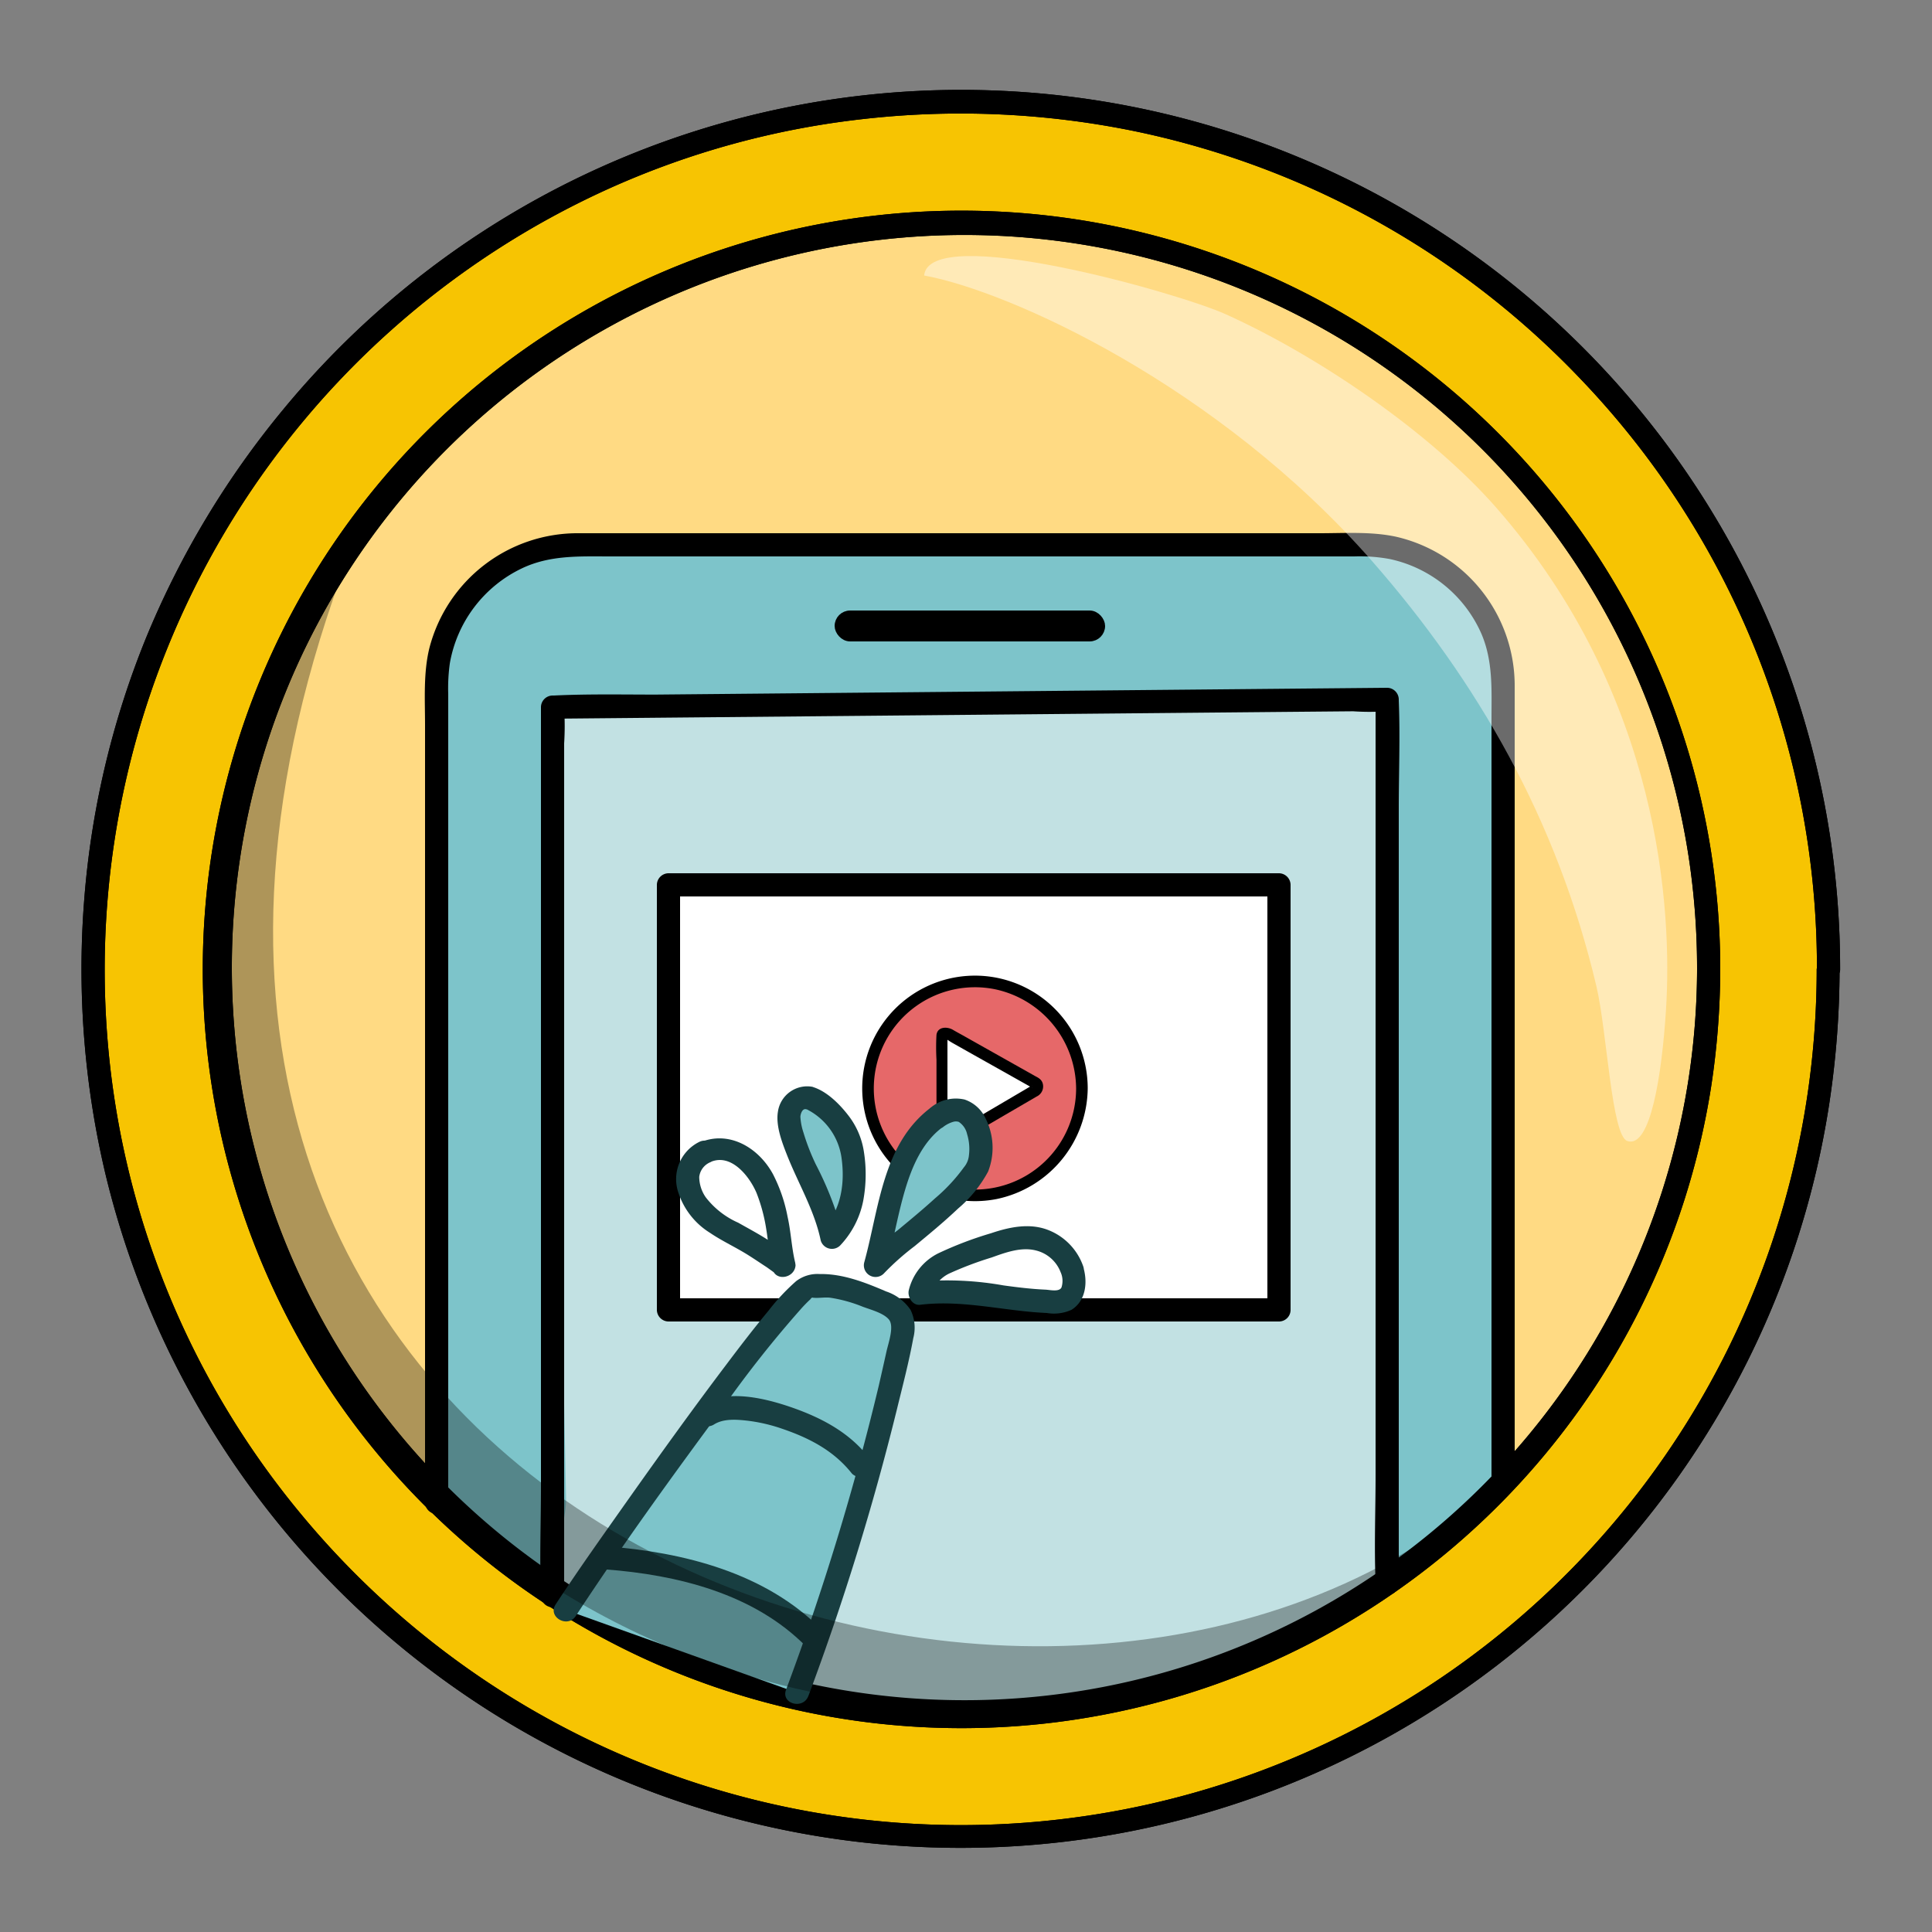 <svg xmlns="http://www.w3.org/2000/svg" viewBox="0 0 250 250"><rect x="0" y="0" width="250" height="250" fill="#808080" stroke="none"/><defs><style>.cls-1{fill:#f7c402;}.cls-2{fill:#ffda83;}.cls-3,.cls-8{fill:#7dc4ca;}.cls-3{stroke:#7dc4ca;}.cls-3,.cls-6{stroke-miterlimit:10;}.cls-4{fill:#c2e1e3;}.cls-5{fill:#fff;}.cls-6{stroke:#000;}.cls-7{fill:#e66869;}.cls-9{fill:#183e41;}.cls-10{opacity:0.42;}.cls-11{opacity:0.32;}</style></defs><g id="Circulos_amarillos" data-name="Circulos amarillos"><circle class="cls-1" cx="124.33" cy="125.4" r="112.25"/><path d="M235.08,125.4A110.72,110.72,0,0,1,63.59,218a111.51,111.51,0,0,1-24.72-22.17,110.09,110.09,0,0,1-25-61.88A110.94,110.94,0,0,1,78.74,24.43a109.57,109.57,0,0,1,32.72-9,112.15,112.15,0,0,1,35,1.47,110.65,110.65,0,0,1,57.93,32,110.11,110.11,0,0,1,30.72,76.56,1.5,1.5,0,0,0,3,0A113.73,113.73,0,0,0,36.64,53,114.86,114.86,0,0,0,19,82.3a113,113,0,0,0-8.12,34.36,114.82,114.82,0,0,0,2.89,35.77,113.81,113.81,0,0,0,212.38,23.66,112.87,112.87,0,0,0,10.54-33.17,116.76,116.76,0,0,0,1.35-17.52A1.5,1.5,0,0,0,235.08,125.4Z"/><circle class="cls-2" cx="124.33" cy="125.4" r="96.77"/><path d="M219.6,125.4a94.8,94.8,0,1,1-1.11-14.66,95.83,95.83,0,0,1,1.11,14.66,1.5,1.5,0,0,0,3,0,98.18,98.18,0,1,0-1.19,15.28,101.52,101.52,0,0,0,1.19-15.28A1.5,1.5,0,0,0,219.6,125.4Z"/><path d="M235.08,125.4A110.72,110.72,0,0,1,63.59,218a111.51,111.51,0,0,1-24.72-22.17,110.09,110.09,0,0,1-25-61.88A110.94,110.94,0,0,1,78.74,24.43a109.57,109.57,0,0,1,32.72-9,112.15,112.15,0,0,1,35,1.47,110.65,110.65,0,0,1,57.93,32,110.11,110.11,0,0,1,30.72,76.56,1.5,1.5,0,0,0,3,0A113.73,113.73,0,0,0,36.64,53,114.86,114.86,0,0,0,19,82.3a113,113,0,0,0-8.12,34.36,114.82,114.82,0,0,0,2.89,35.77,113.81,113.81,0,0,0,212.38,23.66,112.87,112.87,0,0,0,10.54-33.17,116.76,116.76,0,0,0,1.35-17.52A1.5,1.5,0,0,0,235.08,125.4Z"/></g><g id="Capa_14" data-name="Capa 14"><g id="Capa_15" data-name="Capa 15"><path class="cls-3" d="M178.5,202.5l-106,2c-6.7-2.47-10.77-3.5-15-9V88.5a18.05,18.05,0,0,1,18-18h101a18.05,18.05,0,0,1,18,18v103C189.5,197.5,187.5,199.5,178.5,202.5Z"/><path class="cls-4" d="M72,94c-.82,33,.67,66.87,1.25,99.87.08,4.56-3.57,11-.25,14.13,1.69,1.6,38.67,14,41,14,19,0,16.43.05,40-5,2.91-.62,7.35-1.65,10-3,7.28-3.7,13.51-3,15-11s.75-109.72,0-111S78.42,93.69,73,91"/><path d="M58,194.4V89.82a23.33,23.33,0,0,1,.21-4,16.81,16.81,0,0,1,9.23-12.23C71.12,71.8,75,72,78.94,72h96.31a21.42,21.42,0,0,1,4.59.34A16.8,16.8,0,0,1,191.69,82c1.53,3.56,1.31,7.29,1.31,11V192a1.5,1.5,0,0,0,3,0V98.73c0-3.29,0-6.59,0-9.88a19.78,19.78,0,0,0-15.36-19.4c-3.21-.69-6.65-.45-9.92-.45H74.92A19.81,19.81,0,0,0,55.56,83.87c-.79,3.23-.56,6.67-.56,10V194.4a1.5,1.5,0,0,0,3,0Z"/><path d="M73,206.48V96.2a35.72,35.72,0,0,0,0-4.51,1.21,1.21,0,0,1,0-.19L71.5,93l10.79-.1,25.77-.24,31.16-.29,26.95-.25,8.92-.08a31.27,31.27,0,0,0,4.22,0,1.21,1.21,0,0,1,.19,0L178,90.5V190.84c0,4.61-.19,9.26,0,13.87v.19a1.5,1.5,0,0,0,3,0V104.57c0-4.61.19-9.27,0-13.88V90.5a1.52,1.52,0,0,0-1.5-1.5l-10.79.1-25.77.24-31.16.29-26.95.25c-4.36,0-8.77-.09-13.14.12H71.5A1.52,1.52,0,0,0,70,91.5V192.37c0,4.62-.19,9.29,0,13.91v.2a1.5,1.5,0,0,0,3,0Z"/><rect class="cls-5" x="86.5" y="114.5" width="79" height="55"/><path d="M165.5,168h-79l1.5,1.5v-55L86.5,116h79l-1.5-1.5v55a1.5,1.5,0,0,0,3,0v-55a1.52,1.52,0,0,0-1.5-1.5h-79a1.52,1.52,0,0,0-1.5,1.5v55a1.52,1.52,0,0,0,1.5,1.5h79A1.5,1.5,0,0,0,165.5,168Z"/><rect class="cls-6" x="108.5" y="79.5" width="34" height="3" rx="1.5"/><path d="M219.6,125.4a94.8,94.8,0,1,1-1.11-14.66,95.83,95.83,0,0,1,1.11,14.66,1.5,1.5,0,0,0,3,0,98.18,98.18,0,1,0-1.19,15.28,101.52,101.52,0,0,0,1.19-15.28A1.5,1.5,0,0,0,219.6,125.4Z"/><circle class="cls-7" cx="126.16" cy="140.82" r="13.84"/><path d="M139.25,140.82A13.09,13.09,0,1,1,128.71,128a13.23,13.23,0,0,1,10.54,12.84.75.75,0,0,0,1.5,0,14.59,14.59,0,1,0-11.81,14.32,14.79,14.79,0,0,0,11.81-14.32A.75.75,0,0,0,139.25,140.82Z"/><path class="cls-5" d="M121.85,147.67l0-13.81a.67.67,0,0,1,.93,0L134,140.14a.64.64,0,0,1,0,.92l-11.18,6.57A.64.64,0,0,1,121.85,147.67Z"/><path d="M122.6,147.67l0-12.1v-1.71l-.22.53a9.77,9.77,0,0,0,1.11.7l2.68,1.51,6.12,3.44.89.5c.1.06.3.23.42.24-.25,0-.06-.36,0-.35a1.86,1.86,0,0,0-.19.11c-.24.13-.48.28-.72.42l-5.84,3.43-3.14,1.85-1,.56a2.07,2.07,0,0,1-.25.15c-.12.06-.13.14-.23.07-.78-.56-1.53.74-.75,1.3s1.33.16,2-.2l1.54-.91,5.14-3,4-2.33a1.44,1.44,0,0,0,.78-1.64c-.15-.57-.57-.77-1-1l-9.38-5.28c-.41-.23-.83-.45-1.23-.69-.72-.44-2-.46-2.15.64a28.65,28.65,0,0,0,0,3.21l0,10.59A.75.75,0,0,0,122.6,147.67Z"/><path class="cls-8" d="M103.17,219.05a332.66,332.66,0,0,0,13.47-45.88,4.5,4.5,0,0,0,0-2.62c-.44-1.12-1.66-1.7-2.77-2.17-2.92-1.22-6-2.42-9.17-1.92S76.65,203,73.19,208.32"/><path class="cls-9" d="M104.61,219.45a334.72,334.72,0,0,0,11.43-37c.75-3.08,1.57-6.18,2.14-9.3a5.26,5.26,0,0,0-.36-3.66,6.17,6.17,0,0,0-3.16-2.38c-2.7-1.16-5.59-2.3-8.58-2.25a4.55,4.55,0,0,0-3.06.92,27.07,27.07,0,0,0-3.58,3.83c-1.89,2.27-3.69,4.62-5.48,7-4.32,5.71-8.5,11.53-12.64,17.38-3.18,4.51-6.39,9-9.42,13.62-1.07,1.62,1.53,3.12,2.59,1.52,6.06-9.24,12.57-18.22,19.14-27.1a146.15,146.15,0,0,1,9.92-12.55A18.27,18.27,0,0,1,105,168c-.28.24,0-.12.26-.15-.27,0-.31,0-.09.07.71.09,1.49-.08,2.23,0a18.6,18.6,0,0,1,4.19,1.15c1,.39,2.7.8,3.43,1.67s-.07,3.05-.31,4.15c-.33,1.48-.67,3-1,4.43a334.75,334.75,0,0,1-12,39.34c-.67,1.82,2.22,2.6,2.89.8Z"/><path class="cls-9" d="M112.39,188.56c-2.67-3.4-6.48-5.29-10.5-6.63-3.22-1.06-7.88-2.14-11-.2-1.63,1-.13,3.62,1.51,2.59,1.23-.77,2.89-.64,4.26-.49a21.62,21.62,0,0,1,4.58,1.06c3.51,1.2,6.66,2.83,9,5.79a1.5,1.5,0,0,0,2.12,0,1.53,1.53,0,0,0,0-2.12Z"/><path class="cls-9" d="M106.44,211c-7.31-7.49-18-10.15-28.11-10.92-1.92-.15-1.91,2.86,0,3,9.33.7,19.25,3.14,26,10,1.35,1.39,3.47-.73,2.12-2.12Z"/><path class="cls-5" d="M91.14,149.08a4.39,4.39,0,0,1,1.67-.43,6.07,6.07,0,0,1,4.66,2.19,12.3,12.3,0,0,1,2.39,4.71,24.33,24.33,0,0,1,.79,3.58,42.6,42.6,0,0,0,.72,4.66,34.49,34.49,0,0,0-4.87-3.29c-3.16-1.75-6.32-3.1-7.34-6.56a4.79,4.79,0,0,1-.19-2.19A3.82,3.82,0,0,1,91.14,149.08Z"/><path class="cls-9" d="M91.9,150.38c2.71-1.22,5.1,1.86,6,4a21.93,21.93,0,0,1,1.26,4.72c.28,1.69.37,3.41.78,5.08s2.84,1.23,3-.4c0-.81-.65-1.3-1.22-1.72s-1.13-.81-1.71-1.19c-1.45-1-3-1.81-4.48-2.65a10.84,10.84,0,0,1-4.2-3.28,4.67,4.67,0,0,1-.85-2.65,2.35,2.35,0,0,1,1.49-1.92c1.71-.89.2-3.48-1.52-2.59a5.37,5.37,0,0,0-2.67,6.54,9.66,9.66,0,0,0,4.08,5.2c1.63,1.11,3.45,1.92,5.13,3,.76.48,1.52,1,2.26,1.48l.86.62q.21.15,0,0l.13.11.1.09c.11.11.05,0-.17-.23l-.2-.75h0l2.94-.4c-.49-2-.55-4-1-6a20.16,20.16,0,0,0-1.88-5.49c-1.87-3.46-5.75-5.79-9.6-4.06a1.51,1.51,0,0,0-.54,2.05A1.55,1.55,0,0,0,91.9,150.38Z"/><path class="cls-8" d="M104.68,142a3.22,3.22,0,0,1,1.21.61c3.51,2.65,4.52,5,4.61,8.85.06,2.88-.42,5.84-2.49,8.13-.14.15-.27.3-.41.44-1.1-5.57-5.1-10.57-5.53-15.55a2.46,2.46,0,0,1,.57-1.69,2.1,2.1,0,0,1,1.8-.82Z"/><path class="cls-9" d="M104.28,143.49a8.3,8.3,0,0,1,4.6,6.24c.48,3.32,0,6.75-2.34,9.28l2.51.67a43.31,43.31,0,0,0-3.48-9,28.26,28.26,0,0,1-1.61-4.15,7.82,7.82,0,0,1-.39-2c0-.31.22-1.1.71-1a1.54,1.54,0,0,0,1.84-1.05,1.51,1.51,0,0,0-1-1.85,3.83,3.83,0,0,0-4.46,3.24c-.29,1.79.52,3.92,1.17,5.57,1.45,3.69,3.55,7.14,4.37,11.07a1.51,1.51,0,0,0,2.5.67,11.67,11.67,0,0,0,3-5.8,18.69,18.69,0,0,0,.09-6.33,10.1,10.1,0,0,0-1.93-4.6c-1.16-1.53-2.88-3.28-4.77-3.82A1.51,1.51,0,0,0,104.28,143.49Z"/><path class="cls-8" d="M121.28,144.56c-5.65,4.1-6.14,12.52-8,19.2,2.17-2.51,12.83-9.8,13.55-13.63C127.5,146.5,125.5,141.5,121.28,144.56Z"/><path class="cls-9" d="M120.52,143.27c-6.33,4.7-6.75,13.08-8.69,20.09a1.51,1.51,0,0,0,2.51,1.46,33.31,33.31,0,0,1,4-3.56c1.91-1.58,3.83-3.16,5.63-4.87a16.5,16.5,0,0,0,3.89-4.79,8.43,8.43,0,0,0-.32-6.86,4.62,4.62,0,0,0-2.72-2.46,5.1,5.1,0,0,0-4.33,1c-1.57,1.09-.08,3.69,1.51,2.59a3.87,3.87,0,0,1,1.33-.7,1.23,1.23,0,0,1,.73,0,2.53,2.53,0,0,1,1.08,1.58,6.51,6.51,0,0,1,.24,2.74,2.78,2.78,0,0,1-.66,1.57,22.49,22.49,0,0,1-3.72,4c-1.58,1.44-3.23,2.8-4.87,4.16a33.54,33.54,0,0,0-4,3.49l2.51,1.46c.93-3.37,1.48-6.83,2.47-10.18.89-3,2.23-6.18,4.84-8.12a1.54,1.54,0,0,0,.54-2.05A1.5,1.5,0,0,0,120.52,143.27Z"/><path class="cls-5" d="M138.71,164.21c0-.08-.05-.15-.08-.22a6.11,6.11,0,0,0-5.15-3.8,14.53,14.53,0,0,0-6.08,1.27l-3.3,1.2c-2.08.76-4.43,1.78-5,4.68,6.45-.84,11.45,1.16,18.25,1.09a1.73,1.73,0,0,0,1.14-.73A3.79,3.79,0,0,0,138.71,164.21Z"/><path class="cls-9" d="M140.15,163.81a7.79,7.79,0,0,0-4.55-4.66c-2.39-.92-5-.37-7.36.43a47.15,47.15,0,0,0-6.85,2.61,7.25,7.25,0,0,0-3.79,4.75c-.2.84.43,2,1.45,1.9,4.39-.54,8.67.29,13,.78,1.13.13,2.27.23,3.41.28a5.5,5.5,0,0,0,3.19-.41c1.93-1.2,2.12-3.71,1.48-5.68s-3.48-1.05-2.89.8a2.75,2.75,0,0,1,.11,2c-.32.59-1.47.3-2.06.27-1.82-.08-3.63-.3-5.44-.55a41.74,41.74,0,0,0-10.82-.5l1.44,1.89a4.37,4.37,0,0,1,2.52-3,44.75,44.75,0,0,1,5.32-2c1.78-.64,3.83-1.4,5.74-.91a4.58,4.58,0,0,1,3.19,2.8C137.94,166.39,140.84,165.62,140.15,163.81Z"/></g></g><g id="sombras"><g class="cls-10"><path class="cls-5" d="M215.58,130.65c-.53,8.38-2,18-5,17-2.05-.66-2.63-14.2-4-20-5.09-21.59-15.42-39.49-29-55-20-22.82-47-35-58-37,.68-6.88,32.86,2.23,39,5,11.88,5.35,26.4,15.21,35,25C215,90.05,216.38,118,215.58,130.65Z"/></g><g class="cls-11"><path d="M112.13,220.14C152.26,225,183.26,203,183.26,200c-63,39-185-11-137-131-7.46-.8-25,51-18.09,73.47,4,13.07,10.72,30.26,19.35,41.16C69,210.81,98.51,218.5,112.13,220.14Z"/></g></g></svg>